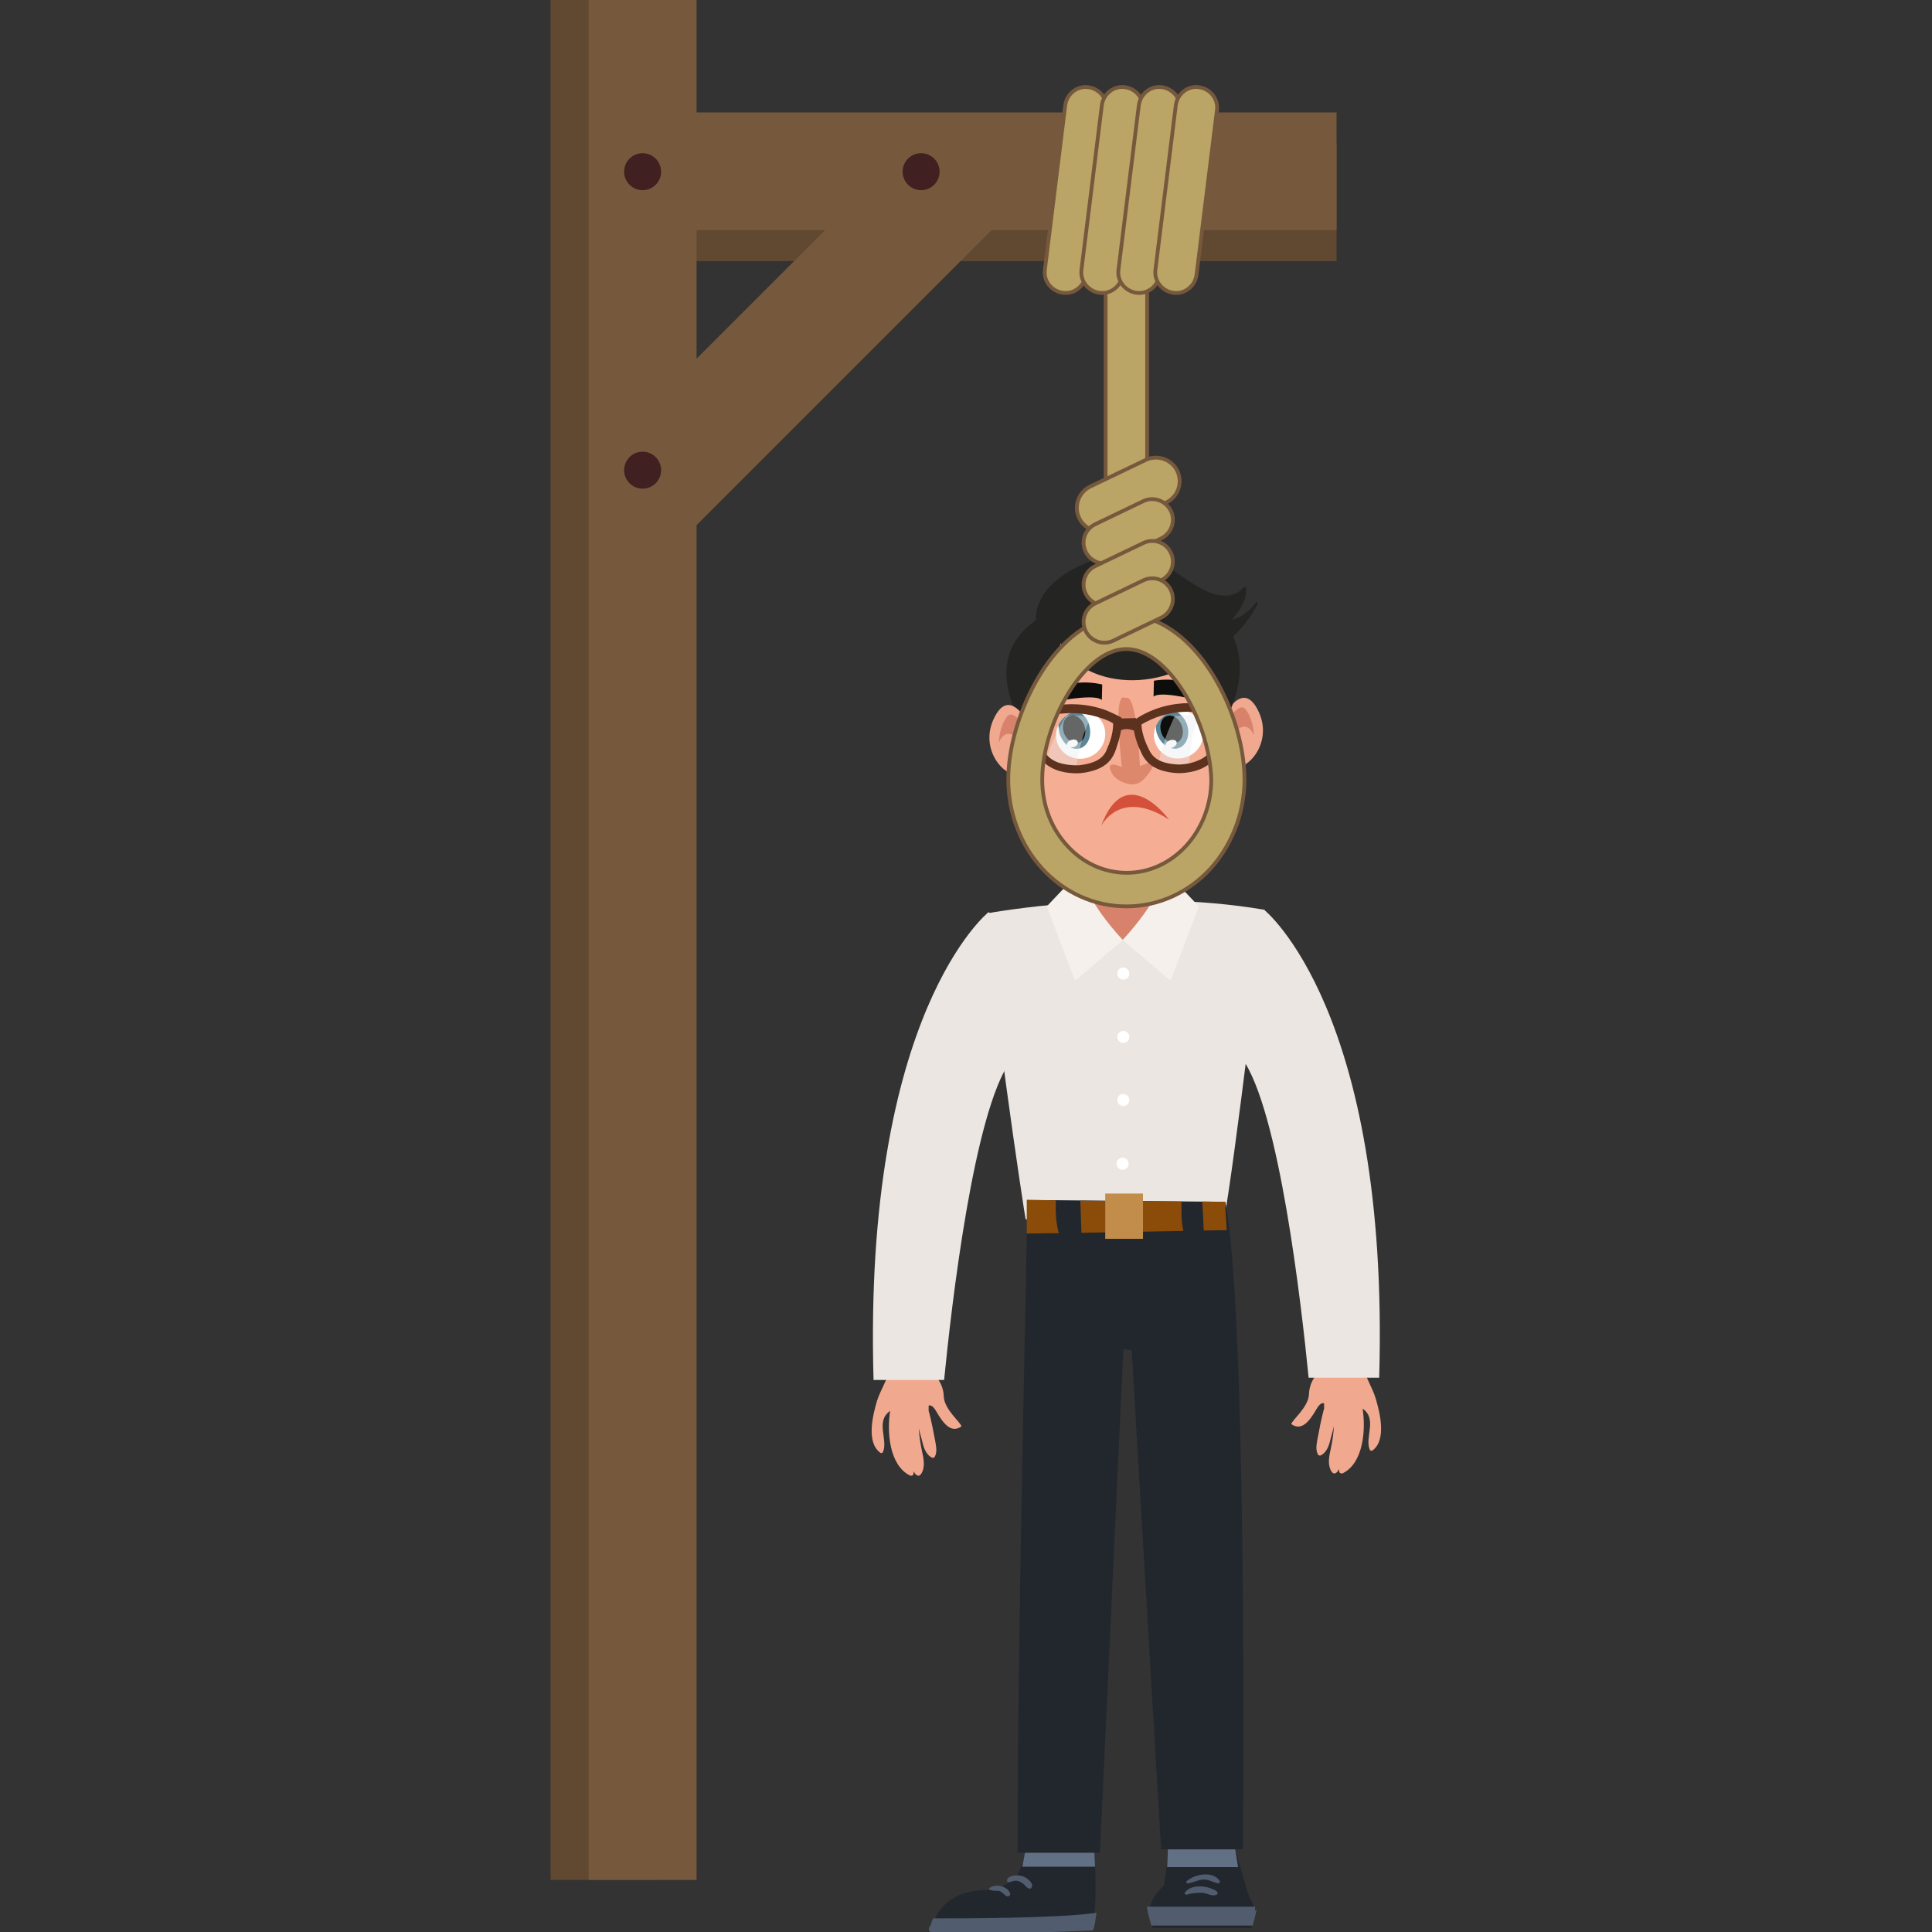 <svg aria-hidden="true" focusable="false" role="img" xmlns="http://www.w3.org/2000/svg" viewBox="0 0 512 512">
<rect x="0" y="0" width="512" height="512" fill="#333333" stroke="none"/>
<style type="text/css">
	.st0{fill:#EBE6E2;}
	.st1{fill:#D8826C;}
	.st2{fill:#FFFFFF;}
	.st3{fill:#F5F0EB;}
	.st4{fill:#F5AE94;}
	.st5{fill:#DD876C;}
	.st6{fill:#0D0D0C;}
	.st7{fill:#5C8696;}
	.st8{fill:#242422;}
	.st9{fill:#F0A98F;}
	.st10{opacity:0.4;fill:#EAECED;}
	.st11{fill:#5C311E;}
	.st12{fill:#D5503B;}
	.st13{fill:#22272E;}
	.st14{fill:#617085;}
	.st15{fill:#515D6E;stroke:#515D6E;stroke-miterlimit:10;}
	.st16{fill:#515D6E;}
	.st17{fill:#8C4C09;}
	.st18{fill:#C28C4B;}
	.st19{fill-rule:evenodd;clip-rule:evenodd;fill:#614830;}
	.st20{fill-rule:evenodd;clip-rule:evenodd;fill:#76593C;}
	.st21{fill-rule:evenodd;clip-rule:evenodd;fill:#402020;}
	.st22{fill:#BAA466;stroke:#76593C;stroke-miterlimit:10;}
</style>
<g>
	<g>
		<g>
			<path class="st0" d="M261.9,242c0,0,37.5-7,73.2-0.9c0,0-8,68-10.8,82.5c0,0-28.1,7-52.5-0.5C271.7,323.2,261.4,255.2,261.9,242z
				"/>
			<path class="st1" d="M307.8,237.7c0,6.3-3.8,11.4-10,11.4l0,0c-6.2,0-10-5.1-10-11.4v-14.3c0-6.3,3.8-11.3,10-11.3l0,0
				c6.2,0,10,5.1,10,11.3V237.7z"/>
			<g>
				<path class="st2" d="M299.3,258c0,0.9-0.7,1.6-1.6,1.6c-0.9,0-1.6-0.7-1.6-1.6c0-0.9,0.7-1.6,1.6-1.6
					C298.5,256.4,299.3,257.1,299.3,258z"/>
				<path class="st2" d="M299.3,274.8c0,0.9-0.7,1.6-1.6,1.6c-0.9,0-1.6-0.7-1.6-1.6c0-0.9,0.7-1.6,1.6-1.6
					C298.5,273.2,299.3,273.9,299.3,274.8z"/>
				<path class="st2" d="M299.1,308.4c0,0.9-0.7,1.6-1.6,1.6c-0.9,0-1.6-0.7-1.6-1.6c0-0.9,0.7-1.6,1.6-1.6
					C298.4,306.8,299.1,307.5,299.1,308.4z"/>
				<path class="st2" d="M299.3,291.5c0,0.9-0.7,1.6-1.6,1.6c-0.9,0-1.6-0.7-1.6-1.6c0-0.9,0.7-1.6,1.6-1.6
					C298.5,289.9,299.3,290.7,299.3,291.5z"/>
			</g>
			<g>
				<path class="st3" d="M286.3,230.8l-8.9,9.4l7.5,19.7l12.7-10.8C297.5,249.1,287.7,238.8,286.3,230.8z"/>
				<path class="st3" d="M308.8,230.8l8.9,9.4l-7.5,19.7l-12.7-10.8C297.5,249.1,307.4,238.8,308.8,230.8z"/>
			</g>
		</g>
		<g>
			<g>
				<path class="st4" d="M324.7,210c0.1,8.9-9.5,16.2-15.8,19.5c-6.3,3.4-11.8,2.3-11.8,2.3c-25.1-5.7-23.3-17.7-24.8-27.6
					c-0.7-4.9-1.3-14,0.8-25.2c0.3-1.5,0.8-2.9,1.4-4.2c3.9-8.1,13.1-11.3,13.1-11.3c5.5-1.9,11.8-2.3,17.5-1.3
					c8.2,1.5,14.7,5.8,16.8,14.2c0.7,2.7,1,5.5,1.4,8.3c0.7,5.7,1.1,11.5,1.3,17.2C324.6,204.7,324.6,207.3,324.7,210z"/>
			</g>
			<path class="st5" d="M298.3,185c0,0-1.9-1.7-1.9,4.9c0.1,6.5,0.9,13.4,0.9,13.4s-4.5-2.2-2.8,1.3c0.9,1.9,2.8,2.8,4.8,3.2
				c1.7,0.3,2.9-0.3,4-1.5c0.5-0.5,3-3.4,2.1-4.2c-0.4-0.4-2.7,0.8-3.3,0.9C302,203,301.4,183.4,298.3,185z"/>
			<path class="st6" d="M305.8,180.4c0,0,11.4-2.3,15,6.1c0,0-12.7-3.8-15.1-1.9L305.8,180.4z"/>
			<path class="st6" d="M292.1,181.4c0,0-11.2-3-15.3,5.1c0,0,12.9-3,15.2-1L292.1,181.4z"/>
			<g>
				<path class="st2" d="M306.3,192.4c0.6-1.3,1.6-2.5,3-3.3c0.6-0.4,1.3-0.6,2-0.7c2.7-0.5,5.5,0.6,6.8,3.1c1.7,3.1,0.5,7-2.7,8.7
					c-3.2,1.7-7.1,0.7-8.8-2.4C305.6,196.1,305.6,194.1,306.3,192.4z"/>
				<g>
					<path class="st7" d="M306.7,194.7c-0.3-0.8-0.4-1.5-0.4-2.3c0.6-1.3,1.6-2.5,3-3.3c0.6-0.4,1.3-0.6,2-0.7
						c1.3,0.5,2.5,1.7,3.2,3.4c1,2.7,0.1,5.6-2,6.4c-0.7,0.3-1.5,0.3-2.3,0c-0.4-0.1-0.9-0.4-1.3-0.6
						C307.9,196.9,307.2,195.9,306.7,194.7z"/>
					<path class="st6" d="M307.8,194.3c-0.7-1.9-0.1-4,1.4-4.5c1.5-0.6,3.3,0.6,4,2.5c0.7,1.9,0.1,4-1.4,4.5
						C310.3,197.3,308.5,196.2,307.8,194.3z"/>
					<path class="st2" d="M308.9,197.7c-0.2-0.5,0.3-1.2,1.1-1.5c0.8-0.3,1.6-0.1,1.8,0.4c0.2,0.5-0.3,1.2-1,1.5
						C309.9,198.4,309.1,198.2,308.9,197.7z"/>
				</g>
			</g>
			<g>
				<path class="st2" d="M280.5,192.1c0.6-1.3,1.7-2.4,3.1-3.1c0.6-0.3,1.3-0.5,2-0.6c2.7-0.4,5.4,0.9,6.7,3.4
					c1.5,3.2,0.1,7-3.1,8.6c-3.3,1.6-7.1,0.3-8.7-2.8C279.6,195.8,279.7,193.8,280.5,192.1z"/>
				<g>
					<path class="st7" d="M280.8,194.4c-0.2-0.8-0.3-1.6-0.3-2.3c0.6-1.3,1.7-2.4,3.1-3.1c0.6-0.3,1.3-0.5,2-0.6
						c1.3,0.6,2.5,1.9,3,3.6c0.9,2.8-0.2,5.6-2.3,6.3c-0.7,0.2-1.5,0.2-2.3-0.1c-0.4-0.2-0.8-0.4-1.2-0.7
						C281.9,196.7,281.2,195.7,280.8,194.4z"/>
					<path class="st6" d="M281.9,194.1c-0.6-2,0.1-4,1.6-4.4c1.5-0.5,3.3,0.7,3.9,2.7c0.6,2-0.1,4-1.6,4.4
						C284.3,197.2,282.5,196,281.9,194.1z"/>
					<path class="st2" d="M282.8,197.5c-0.2-0.5,0.3-1.2,1.1-1.4c0.8-0.3,1.6,0,1.7,0.5c0.2,0.5-0.3,1.2-1.1,1.4
						C283.7,198.2,283,198,282.8,197.5z"/>
				</g>
			</g>
			<path class="st8" d="M332.9,159.6c-1.5,2.1-3.9,4.1-6.5,4.6c2.1-2.3,4.2-5.3,3.8-8.5c0-0.1-0.2-0.3-0.3-0.2
				c-0.4,0.2-0.8,0.6-1.1,0.9c-2,1.8-5.1,1.7-7.5,0.9c-4.1-1.5-7.5-4.3-11.2-6.6c-4-2.4-8.5-3.9-13.3-3.6c-2.6,0.1-5.1,0.6-7.5,1.5
				c-5.9,2.2-12.9,6.3-14.5,12.9c-0.2,0.9-0.3,1.8-0.3,2.8c0,0.6,0.5,2.3,0.3,2.8c-0.1,0.2,0.1,0.5,0.3,0.3c0.1,0,0.2,0,0.2-0.1
				c0-0.1,0.1-0.2,0.1-0.2c2.8-2.2,7.4,6.5,9.1,8c6.5,5.4,15.8,6.2,23.5,4.1c8.6-2.4,18.2-8.3,23.1-15.5c0.8-1.2,1.6-2.4,2.2-3.7
				C333.4,159.6,333,159.4,332.9,159.6z"/>
			<g>
				<g>
					<path class="st9" d="M323.6,191.3c0,0,5.5-12.4,10-2.6c3.6,7.8-2.4,15.4-7.3,14.9C321.5,203,323.6,191.3,323.6,191.3z"/>
					<path class="st1" d="M324,193.2c0,0,4.1-8,6.2-5.1c2.1,2.9,2.1,6.8,2.1,6.8s-1.5-4.1-4.5-1.4c0,0,4,6.5-2.6,5.1
						C325.1,198.7,322.3,196.8,324,193.2z"/>
				</g>
			</g>
			<path class="st8" d="M281.2,165.1c0,0,0.6,10.2-3.6,15.1c-4.2,4.9-4.6,15-4.6,15s-15.5-19.7,2.1-31.2
				C275.1,163.9,278.6,162.5,281.2,165.1z"/>
			<path class="st8" d="M315.2,169.1c0,0,7.1,9.5,8.7,23.2c0,0,10.1-15,0.5-27.7C324.4,164.6,313.8,160.2,315.2,169.1z"/>
			<g>
				<g>
					<path class="st9" d="M273.3,193.2c0,0-5.5-12.4-10-2.6c-3.6,7.8,2.4,15.4,7.3,14.9C275.4,204.9,273.3,193.2,273.3,193.2z"/>
					<path class="st1" d="M273,195.1c0,0-4.1-8-6.2-5.1c-2.1,2.9-2.1,6.8-2.1,6.8s1.5-4.1,4.5-1.4c0,0-3.9,6.5,2.6,5.1
						C271.8,200.5,274.7,198.7,273,195.1z"/>
				</g>
			</g>
			<g>
				<g>
					<path class="st10" d="M289.3,190c-2.3-0.4-4.6-0.4-6.7-0.4c-1.4,2.3-2.6,4.7-3.7,7.1c-0.7,1.8-1.4,3.7-1.8,5.6
						c2.1,1.9,4.9,2.5,7.7,2.6C285.9,199.9,286.6,194.3,289.3,190z"/>
					<path class="st10" d="M318,189.5c-2.3-0.1-4.6,0-6.7,0.3c-1.1,2.4-2.2,4.9-3,7.4c-0.6,1.8-1.1,3.8-1.3,5.8
						c2.3,1.7,5.1,2.1,7.9,1.8C315.5,199.6,315.6,194,318,189.5z"/>
				</g>
				<path class="st11" d="M323.6,198.3c2.2-6.6,1.6-9.4,1.5-9.7l-0.1-0.5l-0.5-0.2c-0.4-0.2-9.9-3.9-20.2,0.8
					c-1.1,0.5-2.2,1.1-3.2,1.8l0-0.2l-3.8,0.1l-0.1-0.2l-0.5-0.3c-1.1-0.6-2.3-1.1-3.4-1.6c-10.6-4-19.9,0.4-20.3,0.5l-0.5,0.2
					l-0.1,0.5c-0.1,0.3-0.5,3.1,2.1,9.5c1,2.3,2.8,4,5.3,5c3.1,1.2,6.3,0.9,6.5,0.9c7.5-0.8,8.8-4.4,9.6-6.8c0-0.1,0.1-0.3,0.1-0.4
					c0.6-1.6,0.9-3.1,1.1-4.2c0.7-0.3,1.8-0.5,3.4,0.1c0.2,1.2,0.6,2.8,1.4,4.7c0.1,0.1,0.1,0.2,0.2,0.4c1,2.3,2.6,5.8,10.1,6.2
					c0.2,0,3.4,0.1,6.4-1.3C321.1,202.4,322.8,200.6,323.6,198.3z M286,202.8c0,0-2.8,0.2-5.5-0.7c-2-0.7-3.4-2-4.1-3.7
					c-1.8-4.2-2-6.7-2-7.7c2.1-0.8,9.7-3.3,18-0.2c0.9,0.3,1.8,0.7,2.6,1.2c0,0.9-0.1,2.9-1.1,5.5c0,0.1-0.1,0.3-0.2,0.4
					C293,199.7,292.1,202.1,286,202.8z M317.6,201.5c-2.6,1.2-5.4,1.1-5.4,1.1c-6.1-0.3-7.2-2.7-8.1-4.8c-0.1-0.1-0.1-0.3-0.2-0.4
					c-1.1-2.5-1.4-4.5-1.4-5.4c0.8-0.5,1.7-0.9,2.5-1.3c8-3.6,15.8-1.6,18-0.9c0,1,0,3.5-1.5,7.8
					C320.9,199.3,319.6,200.7,317.6,201.5z"/>
			</g>
			<path class="st12" d="M309.8,217.2c0,0-11.5-15.9-18,1.7C291.9,218.8,296.8,208.8,309.8,217.2z"/>
		</g>
		<g>
			<g>
				<g>
					<g>
						<g>
							<path class="st13" d="M332.1,506l-24.9-2.8c1.2-1.9,1.8-6.3,2.1-10.5c0.4-5.8,0.3-12,0.3-12s16.4-4,16.4,0
								c0,2,0.9,7.6,2.1,12C329.9,499.4,332.1,506,332.1,506z"/>
							<path class="st13" d="M332.6,507.8c0,0.1,0-0.3,0-0.2c-0.1,1.4-0.4,1.2-1,3.3h-26.1c-0.6-2-1-1.9-1-3.3c0-0.1,0,0,0-0.1
								c0-6.2,6.3-11.1,14.1-11.1C326.3,496.4,332.6,501.6,332.6,507.8z"/>
						</g>
						<path class="st14" d="M309.3,494.8c0.4-8,0.3-14,0.3-14s16.4-4,16.4,0c0,2,0.9,6,2.1,14H309.3z"/>
					</g>
					<path class="st15" d="M332.6,505.8c-0.1,0-0.4,2-1,4h-26.1c-0.6-2-1-4-1-4H332.6z"/>
				</g>
				<path class="st16" d="M323.2,498.4c-1.9-2.7-6.6-1.7-8.7,0.1c-0.3,0.3,0,0.7,0.4,0.6c1.4-0.2,2.5-0.9,3.9-1
					c1.5-0.1,2.7,0.8,4.1,1C323.2,499.1,323.4,498.7,323.2,498.4z"/>
				<path class="st16" d="M322.4,501.2c-2.2-1.5-6.4-2-8.3,0.2c-0.3,0.3,0,0.8,0.4,0.7c1.3-0.4,2.7-0.5,4-0.5c1.3,0,2.4,1,3.7,0.6
					C322.8,502.1,322.8,501.5,322.4,501.2z"/>
			</g>
			<g>
				<g>
					<g>
						<path class="st13" d="M290,507.5c-0.2,1.5-0.4,2.7-0.7,3.6c0,0-39.6,1.7-42.4,0.5c-0.4-0.2-0.3-0.6,0.2-1.2
							c0.1-0.4,0.3-0.9,0.5-1.5c1.4-3.4,5.2-8.6,15.9-8c1.9-0.9,3.4-1.7,4.3-2.2c1.3-0.7,2.3-2.6,3.1-4.8c1.6-4.9,1.9-11.9,1.6-13.3
							l16.8,0.2c0,0,0.6,6.2,0.9,13.1C290.4,498.7,290.4,503.8,290,507.5z"/>
						<path class="st14" d="M270.9,494.8c1.6-8,1.9-12.3,1.6-13.8l16.8,0.4c0,0,0.6,5.3,0.9,13.3H270.9z"/>
					</g>
					<path class="st15" d="M290,507.5c-0.2,1.5-0.4,2.7-0.7,3.6c0,0-39.6,1.7-42.4,0.5c-0.4-0.2-0.3-0.6,0.2-1.2
						c0.1-0.4,0.3-0.9,0.5-1.5C254.5,508.9,279.4,508.9,290,507.5z"/>
				</g>
				<path class="st16" d="M267.7,501.8c-0.6-1.9-3.7-2.7-5.4-1.5c-0.2,0.1-0.2,0.3,0,0.5c0.7,0.4,1.6,0.2,2.4,0.3
					c0.9,0.2,1.2,0.9,1.9,1.3C267,502.8,267.9,502.4,267.7,501.8z"/>
				<path class="st16" d="M273.5,499.4c-0.5-1.3-2.1-2.3-3.6-2.4c-1.1-0.1-3.3,0.3-3,1.6c0,0.1,0.2,0.2,0.3,0.2c0.7,0,1.3-0.4,2-0.4
					c0.8,0,1.6,0.5,2.2,1c0.5,0.5,0.7,1,1.5,1.1C273.4,500.6,273.6,499.7,273.5,499.4z"/>
			</g>
			<g>
				<path class="st13" d="M269.7,491h21.8l6.2-133.4c0.7,0.1,1.4,0.1,2.2,0.2l7.8,132.3h21.7c0.1-16.7,1-142.7-4.7-171.6l-52.5-0.5
					C272.5,319.4,269.4,438.9,269.7,491z"/>
				<path class="st17" d="M319,326.1l6.1-0.1l-0.5-7.5l-6-0.1C318.8,321,318.9,323.5,319,326.1z"/>
				<path class="st17" d="M313.1,318.4l-26.8-0.2c0.1,2.8,0.2,5.7,0.3,8.5l27-0.5C313,323.7,313.1,321,313.1,318.4z"/>
				<path class="st17" d="M279.8,318.1l-7.7-0.1v8.9l8.5-0.1C279.8,324.1,279.7,321,279.8,318.1z"/>
				<rect x="292.9" y="316.3" class="st18" width="10" height="12"/>
			</g>
		</g>
		<g>
			<path class="st9" d="M361.1,361.7c-0.2-0.8-0.2-1.6-0.3-2.4l-9-1.4c-0.1,1.3-0.2,2.6-0.3,3.9c-1.8,1.2-4.5,3.9-4.6,7.6
				c-0.1,3.5-4.4,6.8-4.7,8c2.8,2,4.9-0.9,6.7-4c0.8-1.4,1.5-1.7,2-1.5c0,0.8,0,1.3,0,1.3c0,0.1,0,0.3-0.1,0.4
				c-0.7,2.7-1.2,5.3-1.7,8c-0.2,1.3-0.5,2.6,0.2,3.9c0.1,0.2,0.5,0.3,0.7,0.2c1.8-0.9,2.3-3,2.7-4.7c0.3-1.1,0.6-2.1,0.8-3.1
				c-0.1,2-0.4,4-0.8,5.9c-0.4,1.8-0.9,3.9-0.1,5.7c0.8,1.7,1.7,0.9,2.3-0.2c0,0.2,0,0.4,0,0.6c0,0.5,0.6,0.7,1,0.5
				c5.4-2.7,6.1-11.5,5.2-17.1c4,2.8,0.5,7.5,1.9,10.9c0.1,0.2,0.4,0.4,0.7,0.2c3.8-2.7,2-10,0.9-13.7
				C363.8,367.9,361.7,364.7,361.1,361.7z"/>
			<path class="st0" d="M365.5,365.1c2.8-97.5-30.5-124-30.5-124c-6.9,7-5.9,39.3-5.9,39.3c9.9,13.5,15.8,65.5,17.7,84.7H365.5z"/>
		</g>
		<g>
			<path class="st9" d="M235.9,362.3c0.2-0.8,0.2-1.6,0.3-2.4l9-1.4c0.1,1.3,0.2,2.6,0.3,3.9c1.8,1.2,4.5,3.9,4.6,7.6
				c0.1,3.5,4.4,6.8,4.7,8c-2.8,2-4.9-0.9-6.7-4c-0.8-1.4-1.5-1.7-2-1.5c0,0.8,0,1.3,0,1.3c0,0.1,0,0.3,0.1,0.4
				c0.7,2.7,1.2,5.3,1.7,8c0.2,1.3,0.5,2.6-0.2,3.9c-0.1,0.2-0.5,0.3-0.7,0.2c-1.8-0.9-2.3-3-2.7-4.7c-0.3-1.1-0.6-2.1-0.8-3.1
				c0.1,2,0.4,4,0.8,5.9c0.4,1.8,0.9,3.9,0.1,5.7c-0.8,1.7-1.7,0.9-2.3-0.2c0,0.2,0,0.4,0,0.6c0,0.5-0.6,0.7-1,0.5
				c-5.4-2.7-6.1-11.5-5.2-17.1c-4,2.8-0.5,7.5-1.9,10.9c-0.1,0.2-0.4,0.4-0.7,0.2c-3.8-2.7-2-10-0.9-13.7
				C233.3,368.4,235.4,365.3,235.9,362.3z"/>
			<path class="st0" d="M231.5,365.7c-2.8-97.5,30.5-124,30.5-124c6.9,7,5.9,39.3,5.9,39.3c-9.9,13.5-15.8,65.5-17.7,84.7H231.5z"/>
		</g>
	</g>
	<g>
		<g>
			<rect x="173.9" y="38" class="st19" width="180.3" height="31.2"/>
			<rect x="145.9" y="0" class="st19" width="28.6" height="498.2"/>
			<rect x="173.9" y="29.8" class="st20" width="180.3" height="31.2"/>
			<rect x="156" y="0" class="st20" width="28.6" height="498.2"/>
			<path class="st21" d="M170.3,40.6c2.7,0,4.9,2.2,4.9,4.9c0,2.7-2.2,4.9-4.9,4.9c-2.7,0-4.9-2.2-4.9-4.9
				C165.4,42.8,167.6,40.6,170.3,40.6"/>
			
				<rect x="155.1" y="72.3" transform="matrix(0.707 -0.707 0.707 0.707 0.451 176.961)" class="st20" width="117.4" height="31.2"/>
			<path class="st21" d="M244.1,40.6c2.7,0,4.9,2.2,4.9,4.9c0,2.7-2.2,4.9-4.9,4.9c-2.7,0-4.9-2.2-4.9-4.9
				C239.2,42.8,241.4,40.6,244.1,40.6"/>
			<path class="st21" d="M170.3,119.7c2.7,0,4.9,2.2,4.9,4.9c0,2.7-2.2,4.9-4.9,4.9c-2.7,0-4.9-2.2-4.9-4.9
				C165.4,121.9,167.6,119.7,170.3,119.7"/>
		</g>
		<g>
			<path class="st22" d="M293,72.1c0-3,2.5-5.5,5.5-5.5c3,0,5.5,2.5,5.5,5.5v89.7c0,3-2.5,5.5-5.5,5.5c-3,0-5.5-2.5-5.5-5.5V72.1z"
				/>
			<path class="st22" d="M312.7,181.9c-4-5.8-9-9.9-14.2-9.9c-5.2,0-10.2,4.1-14.2,9.9c-5,7.3-8.1,16.9-8.1,24.7
				c0,6.9,2.5,13.1,6.7,17.6c4,4.4,9.6,7.1,15.7,7.1c6.1,0,11.6-2.7,15.7-7.1c4.1-4.5,6.7-10.7,6.7-17.6
				C320.8,198.8,317.7,189.2,312.7,181.9 M298.5,163c8.5,0,16.1,5.8,21.6,13.8c6,8.7,9.7,20.3,9.7,29.7c0,9.2-3.5,17.6-9,23.7
				c-5.7,6.2-13.6,10-22.3,10c-8.7,0-16.6-3.8-22.3-10c-5.6-6.1-9-14.5-9-23.7c0-9.5,3.8-21,9.7-29.7C282.4,168.8,290,163,298.5,163
				z"/>
			<g>
				<path class="st22" d="M303.6,121.9c3.1-1.5,6.9-0.2,8.4,2.9c1.5,3.1,0.2,6.9-3,8.4l-14.6,7c-3.1,1.5-6.9,0.2-8.4-2.9
					c-1.5-3.1-0.2-6.9,3-8.4L303.6,121.9z"/>
				<path class="st22" d="M303,132.8c2.7-1.3,6-0.1,7.3,2.6c1.3,2.7,0.1,6-2.6,7.3l-12.7,6.1c-2.7,1.3-6,0.1-7.3-2.6
					c-1.3-2.7-0.2-6,2.6-7.3L303,132.8z"/>
				<path class="st22" d="M303,143.9c2.7-1.3,6-0.2,7.3,2.6c1.3,2.7,0.1,6-2.6,7.3l-12.7,6.1c-2.7,1.3-6,0.1-7.3-2.6
					c-1.3-2.7-0.2-6,2.6-7.3L303,143.9z"/>
				<path class="st22" d="M303,153.8c2.7-1.3,6-0.2,7.3,2.6c1.3,2.7,0.1,6-2.6,7.3l-12.7,6.1c-2.7,1.3-6,0.1-7.3-2.6
					c-1.3-2.7-0.2-6,2.6-7.3L303,153.8z"/>
			</g>
			<g>
				<path class="st22" d="M282.3,27.9c0.4-3,3.1-5.2,6.1-4.8c3,0.4,5.2,3.1,4.8,6.1l-5.4,43.6c-0.4,3-3.1,5.2-6.1,4.8
					c-3-0.4-5.2-3.1-4.8-6.1L282.3,27.9z"/>
				<path class="st22" d="M292,27.9c0.4-3,3.1-5.2,6.1-4.8c3,0.4,5.2,3.1,4.8,6.1l-5.4,43.6c-0.4,3-3.1,5.2-6.1,4.8
					c-3-0.4-5.2-3.1-4.8-6.1L292,27.9z"/>
				<path class="st22" d="M301.8,27.9c0.4-3,3.1-5.2,6.1-4.8c3,0.4,5.2,3.1,4.8,6.1l-5.4,43.6c-0.4,3-3.1,5.2-6.1,4.8
					c-3-0.4-5.2-3.1-4.8-6.1L301.8,27.9z"/>
				<path class="st22" d="M311.6,27.9c0.4-3,3.1-5.2,6.1-4.8c3,0.4,5.2,3.1,4.8,6.1l-5.4,43.6c-0.4,3-3.1,5.2-6.1,4.8
					c-3-0.4-5.2-3.1-4.8-6.1L311.6,27.9z"/>
			</g>
		</g>
	</g>
</g>
</svg>
